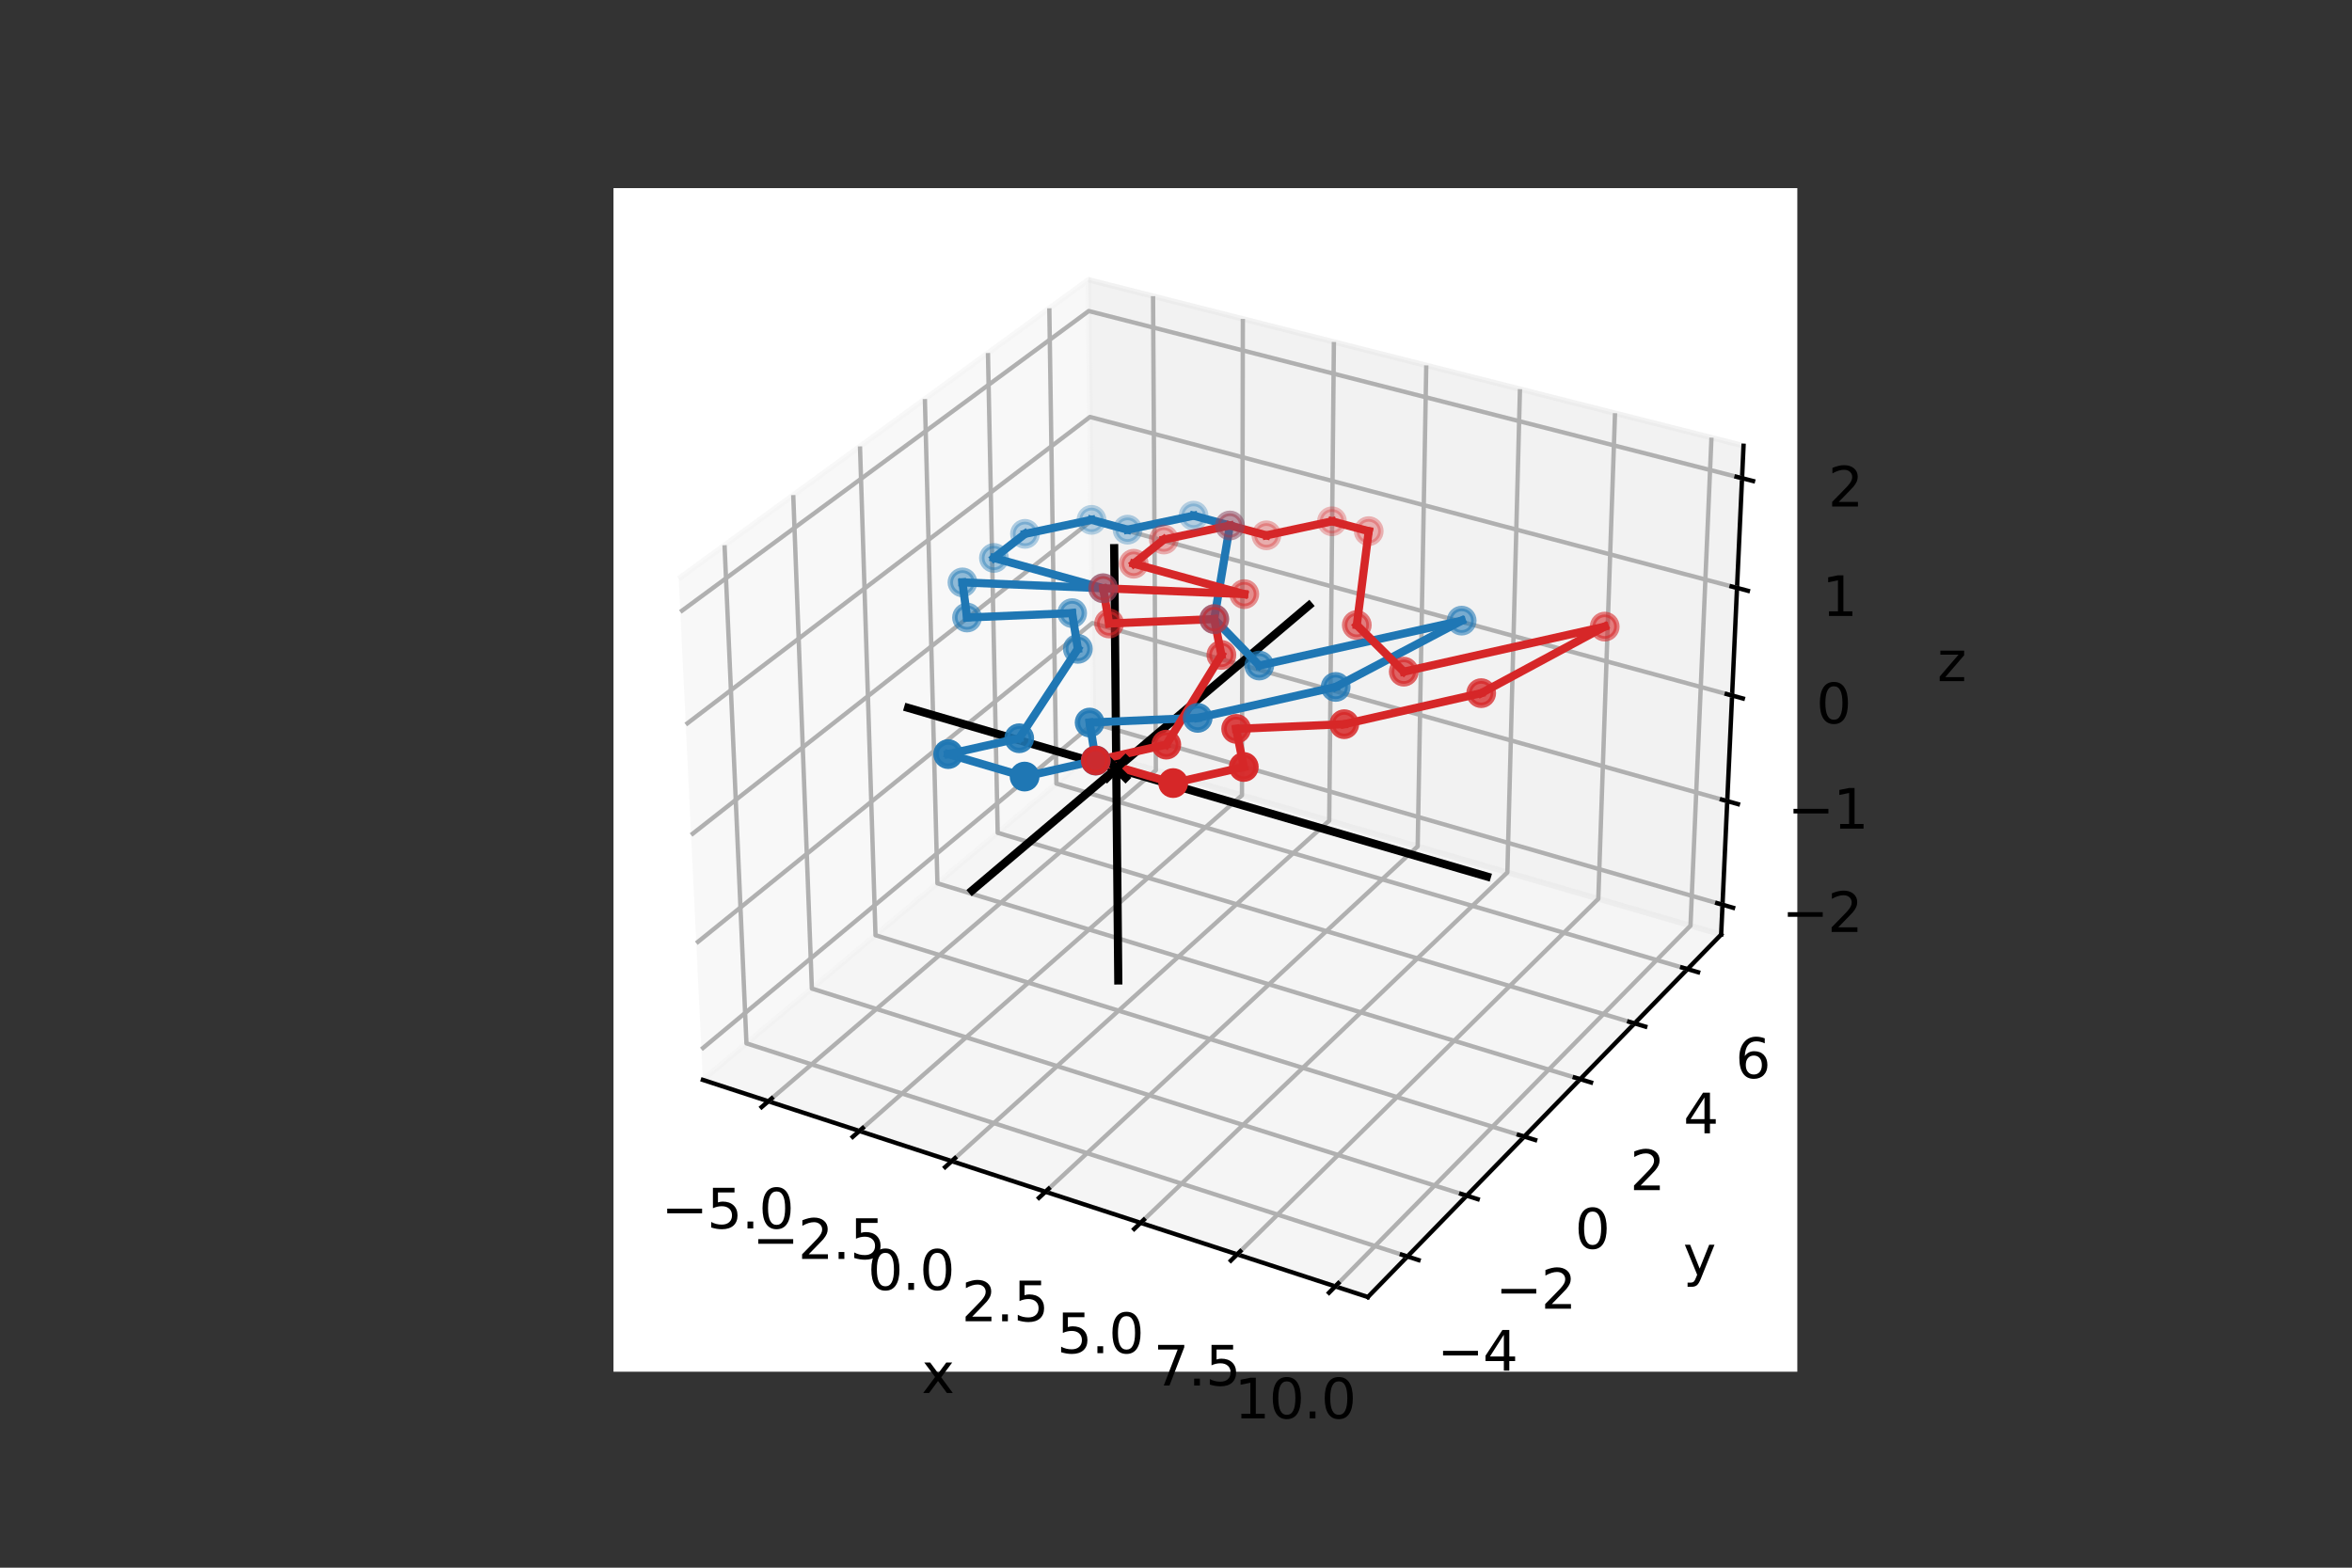 <?xml version="1.0" encoding="utf-8" standalone="no"?>
<!DOCTYPE svg PUBLIC "-//W3C//DTD SVG 1.1//EN"
  "http://www.w3.org/Graphics/SVG/1.1/DTD/svg11.dtd">
<svg height="288pt" version="1.1" viewBox="0 0 432 288" width="432pt" xmlns="http://www.w3.org/2000/svg" xmlns:xlink="http://www.w3.org/1999/xlink">
 <rect x="0" y="0" width="432" height="288" fill="#333333" stroke="none"/>
 <defs>
  <style type="text/css">*{stroke-linecap:butt;stroke-linejoin:round;}</style>
 </defs>
 <g id="figure_1">
  <g id="patch_1">
   <path d="M 0 288 
L 432 288 
L 432 0 
L 0 0 
z
" style="fill:none;"/>
  </g>
  <g id="patch_2">
   <path d="M 112.68 252 
L 330.12 252 
L 330.12 34.56 
L 112.68 34.56 
z
" style="fill:#ffffff;"/>
  </g>
  <g id="pane3d_1">
   <g id="patch_3">
    <path d="M 129.098 198.386 
L 200.904 138.197 
L 199.906 51.394 
L 124.664 106.302 
" style="fill:#f2f2f2;opacity:0.5;stroke:#f2f2f2;stroke-linejoin:miter;"/>
   </g>
  </g>
  <g id="pane3d_2">
   <g id="patch_4">
    <path d="M 200.904 138.197 
L 316.127 171.688 
L 320.239 81.895 
L 199.906 51.394 
" style="fill:#e6e6e6;opacity:0.5;stroke:#e6e6e6;stroke-linejoin:miter;"/>
   </g>
  </g>
  <g id="pane3d_3">
   <g id="patch_5">
    <path d="M 129.098 198.386 
L 251.24 238.278 
L 316.127 171.688 
L 200.904 138.197 
" style="fill:#ececec;opacity:0.5;stroke:#ececec;stroke-linejoin:miter;"/>
   </g>
  </g>
  <g id="axis3d_1">
   <g id="line2d_1">
    <path d="M 129.098 198.386 
L 251.24 238.278 
" style="fill:none;stroke:#000000;stroke-linecap:square;stroke-width:0.8;"/>
   </g>
   <g id="text_1">
    <!-- x -->
    <g transform="translate(169.278 255.903)scale(0.1 -0.1)">
     <defs>
      <path d="M 3513 3500 
L 2247 1797 
L 3578 0 
L 2900 0 
L 1881 1375 
L 863 0 
L 184 0 
L 1544 1831 
L 300 3500 
L 978 3500 
L 1906 2253 
L 2834 3500 
L 3513 3500 
z
" id="DejaVuSans-78" transform="scale(0.016)"/>
     </defs>
     <use xlink:href="#DejaVuSans-78"/>
    </g>
   </g>
   <g id="Line3DCollection_1">
    <path d="M 141.132 202.316 
L 212.301 141.51 
L 211.786 54.405 
" style="fill:none;stroke:#b0b0b0;stroke-width:0.8;"/>
    <path d="M 157.845 207.775 
L 228.114 146.106 
L 228.277 58.585 
" style="fill:none;stroke:#b0b0b0;stroke-width:0.8;"/>
    <path d="M 174.807 213.315 
L 244.143 150.765 
L 245.003 62.825 
" style="fill:none;stroke:#b0b0b0;stroke-width:0.8;"/>
    <path d="M 192.023 218.937 
L 260.391 155.488 
L 261.968 67.125 
" style="fill:none;stroke:#b0b0b0;stroke-width:0.8;"/>
    <path d="M 209.498 224.645 
L 276.864 160.276 
L 279.177 71.487 
" style="fill:none;stroke:#b0b0b0;stroke-width:0.8;"/>
    <path d="M 227.238 230.439 
L 293.565 165.13 
L 296.636 75.912 
" style="fill:none;stroke:#b0b0b0;stroke-width:0.8;"/>
    <path d="M 245.25 236.322 
L 310.5 170.053 
L 314.351 80.402 
" style="fill:none;stroke:#b0b0b0;stroke-width:0.8;"/>
   </g>
   <g id="xtick_1">
    <g id="line2d_2">
     <path d="M 141.752 201.787 
L 139.889 203.378 
" style="fill:none;stroke:#000000;stroke-linecap:square;stroke-width:0.8;"/>
    </g>
    <g id="text_2">
     <!-- −5.0 -->
     <g transform="translate(121.461 225.678)scale(0.1 -0.1)">
      <defs>
       <path d="M 678 2272 
L 4684 2272 
L 4684 1741 
L 678 1741 
L 678 2272 
z
" id="DejaVuSans-2212" transform="scale(0.016)"/>
       <path d="M 691 4666 
L 3169 4666 
L 3169 4134 
L 1269 4134 
L 1269 2991 
Q 1406 3038 1543 3061 
Q 1681 3084 1819 3084 
Q 2600 3084 3056 2656 
Q 3513 2228 3513 1497 
Q 3513 744 3044 326 
Q 2575 -91 1722 -91 
Q 1428 -91 1123 -41 
Q 819 9 494 109 
L 494 744 
Q 775 591 1075 516 
Q 1375 441 1709 441 
Q 2250 441 2565 725 
Q 2881 1009 2881 1497 
Q 2881 1984 2565 2268 
Q 2250 2553 1709 2553 
Q 1456 2553 1204 2497 
Q 953 2441 691 2322 
L 691 4666 
z
" id="DejaVuSans-35" transform="scale(0.016)"/>
       <path d="M 684 794 
L 1344 794 
L 1344 0 
L 684 0 
L 684 794 
z
" id="DejaVuSans-2e" transform="scale(0.016)"/>
       <path d="M 2034 4250 
Q 1547 4250 1301 3770 
Q 1056 3291 1056 2328 
Q 1056 1369 1301 889 
Q 1547 409 2034 409 
Q 2525 409 2770 889 
Q 3016 1369 3016 2328 
Q 3016 3291 2770 3770 
Q 2525 4250 2034 4250 
z
M 2034 4750 
Q 2819 4750 3233 4129 
Q 3647 3509 3647 2328 
Q 3647 1150 3233 529 
Q 2819 -91 2034 -91 
Q 1250 -91 836 529 
Q 422 1150 422 2328 
Q 422 3509 836 4129 
Q 1250 4750 2034 4750 
z
" id="DejaVuSans-30" transform="scale(0.016)"/>
      </defs>
      <use xlink:href="#DejaVuSans-2212"/>
      <use x="83.789" xlink:href="#DejaVuSans-35"/>
      <use x="147.412" xlink:href="#DejaVuSans-2e"/>
      <use x="179.199" xlink:href="#DejaVuSans-30"/>
     </g>
    </g>
   </g>
   <g id="xtick_2">
    <g id="line2d_3">
     <path d="M 158.458 207.238 
L 156.618 208.852 
" style="fill:none;stroke:#000000;stroke-linecap:square;stroke-width:0.8;"/>
    </g>
    <g id="text_3">
     <!-- −2.5 -->
     <g transform="translate(138.195 231.278)scale(0.1 -0.1)">
      <defs>
       <path d="M 1228 531 
L 3431 531 
L 3431 0 
L 469 0 
L 469 531 
Q 828 903 1448 1529 
Q 2069 2156 2228 2338 
Q 2531 2678 2651 2914 
Q 2772 3150 2772 3378 
Q 2772 3750 2511 3984 
Q 2250 4219 1831 4219 
Q 1534 4219 1204 4116 
Q 875 4013 500 3803 
L 500 4441 
Q 881 4594 1212 4672 
Q 1544 4750 1819 4750 
Q 2544 4750 2975 4387 
Q 3406 4025 3406 3419 
Q 3406 3131 3298 2873 
Q 3191 2616 2906 2266 
Q 2828 2175 2409 1742 
Q 1991 1309 1228 531 
z
" id="DejaVuSans-32" transform="scale(0.016)"/>
      </defs>
      <use xlink:href="#DejaVuSans-2212"/>
      <use x="83.789" xlink:href="#DejaVuSans-32"/>
      <use x="147.412" xlink:href="#DejaVuSans-2e"/>
      <use x="179.199" xlink:href="#DejaVuSans-35"/>
     </g>
    </g>
   </g>
   <g id="xtick_3">
    <g id="line2d_4">
     <path d="M 175.412 212.769 
L 173.595 214.408 
" style="fill:none;stroke:#000000;stroke-linecap:square;stroke-width:0.8;"/>
    </g>
    <g id="text_4">
     <!-- 0.0 -->
     <g transform="translate(159.37 236.962)scale(0.1 -0.1)">
      <use xlink:href="#DejaVuSans-30"/>
      <use x="63.623" xlink:href="#DejaVuSans-2e"/>
      <use x="95.41" xlink:href="#DejaVuSans-30"/>
     </g>
    </g>
   </g>
   <g id="xtick_4">
    <g id="line2d_5">
     <path d="M 192.619 218.384 
L 190.827 220.047 
" style="fill:none;stroke:#000000;stroke-linecap:square;stroke-width:0.8;"/>
    </g>
    <g id="text_5">
     <!-- 2.5 -->
     <g transform="translate(176.609 242.732)scale(0.1 -0.1)">
      <use xlink:href="#DejaVuSans-32"/>
      <use x="63.623" xlink:href="#DejaVuSans-2e"/>
      <use x="95.41" xlink:href="#DejaVuSans-35"/>
     </g>
    </g>
   </g>
   <g id="xtick_5">
    <g id="line2d_6">
     <path d="M 210.086 224.083 
L 208.319 225.771 
" style="fill:none;stroke:#000000;stroke-linecap:square;stroke-width:0.8;"/>
    </g>
    <g id="text_6">
     <!-- 5.0 -->
     <g transform="translate(194.11 248.589)scale(0.1 -0.1)">
      <use xlink:href="#DejaVuSans-35"/>
      <use x="63.623" xlink:href="#DejaVuSans-2e"/>
      <use x="95.41" xlink:href="#DejaVuSans-30"/>
     </g>
    </g>
   </g>
   <g id="xtick_6">
    <g id="line2d_7">
     <path d="M 227.818 229.868 
L 226.077 231.582 
" style="fill:none;stroke:#000000;stroke-linecap:square;stroke-width:0.8;"/>
    </g>
    <g id="text_7">
     <!-- 7.5 -->
     <g transform="translate(211.878 254.535)scale(0.1 -0.1)">
      <defs>
       <path d="M 525 4666 
L 3525 4666 
L 3525 4397 
L 1831 0 
L 1172 0 
L 2766 4134 
L 525 4134 
L 525 4666 
z
" id="DejaVuSans-37" transform="scale(0.016)"/>
      </defs>
      <use xlink:href="#DejaVuSans-37"/>
      <use x="63.623" xlink:href="#DejaVuSans-2e"/>
      <use x="95.41" xlink:href="#DejaVuSans-35"/>
     </g>
    </g>
   </g>
   <g id="xtick_7">
    <g id="line2d_8">
     <path d="M 245.821 235.742 
L 244.107 237.483 
" style="fill:none;stroke:#000000;stroke-linecap:square;stroke-width:0.8;"/>
    </g>
    <g id="text_8">
     <!-- 10.0 -->
     <g transform="translate(226.738 260.573)scale(0.1 -0.1)">
      <defs>
       <path d="M 794 531 
L 1825 531 
L 1825 4091 
L 703 3866 
L 703 4441 
L 1819 4666 
L 2450 4666 
L 2450 531 
L 3481 531 
L 3481 0 
L 794 0 
L 794 531 
z
" id="DejaVuSans-31" transform="scale(0.016)"/>
      </defs>
      <use xlink:href="#DejaVuSans-31"/>
      <use x="63.623" xlink:href="#DejaVuSans-30"/>
      <use x="127.246" xlink:href="#DejaVuSans-2e"/>
      <use x="159.033" xlink:href="#DejaVuSans-30"/>
     </g>
    </g>
   </g>
  </g>
  <g id="axis3d_2">
   <g id="line2d_9">
    <path d="M 316.127 171.688 
L 251.24 238.278 
" style="fill:none;stroke:#000000;stroke-linecap:square;stroke-width:0.8;"/>
   </g>
   <g id="text_9">
    <!-- y -->
    <g transform="translate(309.154 234.271)scale(0.1 -0.1)">
     <defs>
      <path d="M 2059 -325 
Q 1816 -950 1584 -1140 
Q 1353 -1331 966 -1331 
L 506 -1331 
L 506 -850 
L 844 -850 
Q 1081 -850 1212 -737 
Q 1344 -625 1503 -206 
L 1606 56 
L 191 3500 
L 800 3500 
L 1894 763 
L 2988 3500 
L 3597 3500 
L 2059 -325 
z
" id="DejaVuSans-79" transform="scale(0.016)"/>
     </defs>
     <use xlink:href="#DejaVuSans-79"/>
    </g>
   </g>
   <g id="Line3DCollection_2">
    <path d="M 133.08 100.161 
L 137.103 191.677 
L 258.501 230.826 
" style="fill:none;stroke:#b0b0b0;stroke-width:0.8;"/>
    <path d="M 145.698 90.952 
L 149.117 181.606 
L 269.388 219.654 
" style="fill:none;stroke:#b0b0b0;stroke-width:0.8;"/>
    <path d="M 157.958 82.005 
L 160.805 171.809 
L 279.962 208.802 
" style="fill:none;stroke:#b0b0b0;stroke-width:0.8;"/>
    <path d="M 169.875 73.309 
L 172.179 162.275 
L 290.238 198.256 
" style="fill:none;stroke:#b0b0b0;stroke-width:0.8;"/>
    <path d="M 181.461 64.854 
L 183.251 152.994 
L 300.228 188.004 
" style="fill:none;stroke:#b0b0b0;stroke-width:0.8;"/>
    <path d="M 192.732 56.629 
L 194.034 143.956 
L 309.944 178.033 
" style="fill:none;stroke:#b0b0b0;stroke-width:0.8;"/>
   </g>
   <g id="xtick_8">
    <g id="line2d_10">
     <path d="M 257.479 230.496 
L 260.55 231.486 
" style="fill:none;stroke:#000000;stroke-linecap:square;stroke-width:0.8;"/>
    </g>
    <g id="text_10">
     <!-- −4 -->
     <g transform="translate(263.967 251.798)scale(0.1 -0.1)">
      <defs>
       <path d="M 2419 4116 
L 825 1625 
L 2419 1625 
L 2419 4116 
z
M 2253 4666 
L 3047 4666 
L 3047 1625 
L 3713 1625 
L 3713 1100 
L 3047 1100 
L 3047 0 
L 2419 0 
L 2419 1100 
L 313 1100 
L 313 1709 
L 2253 4666 
z
" id="DejaVuSans-34" transform="scale(0.016)"/>
      </defs>
      <use xlink:href="#DejaVuSans-2212"/>
      <use x="83.789" xlink:href="#DejaVuSans-34"/>
     </g>
    </g>
   </g>
   <g id="xtick_9">
    <g id="line2d_11">
     <path d="M 268.375 219.333 
L 271.415 220.295 
" style="fill:none;stroke:#000000;stroke-linecap:square;stroke-width:0.8;"/>
    </g>
    <g id="text_11">
     <!-- −2 -->
     <g transform="translate(274.675 240.423)scale(0.1 -0.1)">
      <use xlink:href="#DejaVuSans-2212"/>
      <use x="83.789" xlink:href="#DejaVuSans-32"/>
     </g>
    </g>
   </g>
   <g id="xtick_10">
    <g id="line2d_12">
     <path d="M 278.96 208.49 
L 281.97 209.425 
" style="fill:none;stroke:#000000;stroke-linecap:square;stroke-width:0.8;"/>
    </g>
    <g id="text_12">
     <!-- 0 -->
     <g transform="translate(289.265 229.375)scale(0.1 -0.1)">
      <use xlink:href="#DejaVuSans-30"/>
     </g>
    </g>
   </g>
   <g id="xtick_11">
    <g id="line2d_13">
     <path d="M 289.246 197.953 
L 292.226 198.862 
" style="fill:none;stroke:#000000;stroke-linecap:square;stroke-width:0.8;"/>
    </g>
    <g id="text_13">
     <!-- 2 -->
     <g transform="translate(299.372 218.638)scale(0.1 -0.1)">
      <use xlink:href="#DejaVuSans-32"/>
     </g>
    </g>
   </g>
   <g id="xtick_12">
    <g id="line2d_14">
     <path d="M 299.245 187.71 
L 302.196 188.593 
" style="fill:none;stroke:#000000;stroke-linecap:square;stroke-width:0.8;"/>
    </g>
    <g id="text_14">
     <!-- 4 -->
     <g transform="translate(309.197 208.201)scale(0.1 -0.1)">
      <use xlink:href="#DejaVuSans-34"/>
     </g>
    </g>
   </g>
   <g id="xtick_13">
    <g id="line2d_15">
     <path d="M 308.97 177.747 
L 311.892 178.606 
" style="fill:none;stroke:#000000;stroke-linecap:square;stroke-width:0.8;"/>
    </g>
    <g id="text_15">
     <!-- 6 -->
     <g transform="translate(318.752 198.051)scale(0.1 -0.1)">
      <defs>
       <path d="M 2113 2584 
Q 1688 2584 1439 2293 
Q 1191 2003 1191 1497 
Q 1191 994 1439 701 
Q 1688 409 2113 409 
Q 2538 409 2786 701 
Q 3034 994 3034 1497 
Q 3034 2003 2786 2293 
Q 2538 2584 2113 2584 
z
M 3366 4563 
L 3366 3988 
Q 3128 4100 2886 4159 
Q 2644 4219 2406 4219 
Q 1781 4219 1451 3797 
Q 1122 3375 1075 2522 
Q 1259 2794 1537 2939 
Q 1816 3084 2150 3084 
Q 2853 3084 3261 2657 
Q 3669 2231 3669 1497 
Q 3669 778 3244 343 
Q 2819 -91 2113 -91 
Q 1303 -91 875 529 
Q 447 1150 447 2328 
Q 447 3434 972 4092 
Q 1497 4750 2381 4750 
Q 2619 4750 2861 4703 
Q 3103 4656 3366 4563 
z
" id="DejaVuSans-36" transform="scale(0.016)"/>
      </defs>
      <use xlink:href="#DejaVuSans-36"/>
     </g>
    </g>
   </g>
  </g>
  <g id="axis3d_3">
   <g id="line2d_16">
    <path d="M 316.127 171.688 
L 320.239 81.895 
" style="fill:none;stroke:#000000;stroke-linecap:square;stroke-width:0.8;"/>
   </g>
   <g id="text_16">
    <!-- z -->
    <g transform="translate(355.829 125.133)scale(0.1 -0.1)">
     <defs>
      <path d="M 353 3500 
L 3084 3500 
L 3084 2975 
L 922 459 
L 3084 459 
L 3084 0 
L 275 0 
L 275 525 
L 2438 3041 
L 353 3041 
L 353 3500 
z
" id="DejaVuSans-7a" transform="scale(0.016)"/>
     </defs>
     <use xlink:href="#DejaVuSans-7a"/>
    </g>
   </g>
   <g id="Line3DCollection_3">
    <path d="M 316.378 166.204 
L 200.843 132.885 
L 128.828 192.771 
" style="fill:none;stroke:#b0b0b0;stroke-width:0.8;"/>
    <path d="M 317.249 147.171 
L 200.631 114.461 
L 127.889 173.275 
" style="fill:none;stroke:#b0b0b0;stroke-width:0.8;"/>
    <path d="M 318.138 127.775 
L 200.415 95.701 
L 126.931 153.392 
" style="fill:none;stroke:#b0b0b0;stroke-width:0.8;"/>
    <path d="M 319.043 108.004 
L 200.196 76.596 
L 125.955 133.11 
" style="fill:none;stroke:#b0b0b0;stroke-width:0.8;"/>
    <path d="M 319.966 87.848 
L 199.972 57.137 
L 124.958 112.417 
" style="fill:none;stroke:#b0b0b0;stroke-width:0.8;"/>
   </g>
   <g id="xtick_14">
    <g id="line2d_17">
     <path d="M 315.408 165.924 
L 318.32 166.764 
" style="fill:none;stroke:#000000;stroke-linecap:square;stroke-width:0.8;"/>
    </g>
    <g id="text_17">
     <!-- −2 -->
     <g transform="translate(327.292 171.212)scale(0.1 -0.1)">
      <use xlink:href="#DejaVuSans-2212"/>
      <use x="83.789" xlink:href="#DejaVuSans-32"/>
     </g>
    </g>
   </g>
   <g id="xtick_15">
    <g id="line2d_18">
     <path d="M 316.27 146.897 
L 319.21 147.721 
" style="fill:none;stroke:#000000;stroke-linecap:square;stroke-width:0.8;"/>
    </g>
    <g id="text_18">
     <!-- −1 -->
     <g transform="translate(328.333 152.226)scale(0.1 -0.1)">
      <use xlink:href="#DejaVuSans-2212"/>
      <use x="83.789" xlink:href="#DejaVuSans-31"/>
     </g>
    </g>
   </g>
   <g id="xtick_16">
    <g id="line2d_19">
     <path d="M 317.149 127.505 
L 320.118 128.315 
" style="fill:none;stroke:#000000;stroke-linecap:square;stroke-width:0.8;"/>
    </g>
    <g id="text_19">
     <!-- 0 -->
     <g transform="translate(333.583 132.878)scale(0.1 -0.1)">
      <use xlink:href="#DejaVuSans-30"/>
     </g>
    </g>
   </g>
   <g id="xtick_17">
    <g id="line2d_20">
     <path d="M 318.044 107.74 
L 321.043 108.533 
" style="fill:none;stroke:#000000;stroke-linecap:square;stroke-width:0.8;"/>
    </g>
    <g id="text_20">
     <!-- 1 -->
     <g transform="translate(334.664 113.158)scale(0.1 -0.1)">
      <use xlink:href="#DejaVuSans-31"/>
     </g>
    </g>
   </g>
   <g id="xtick_18">
    <g id="line2d_21">
     <path d="M 318.957 87.59 
L 321.987 88.365 
" style="fill:none;stroke:#000000;stroke-linecap:square;stroke-width:0.8;"/>
    </g>
    <g id="text_21">
     <!-- 2 -->
     <g transform="translate(335.766 93.055)scale(0.1 -0.1)">
      <use xlink:href="#DejaVuSans-32"/>
     </g>
    </g>
   </g>
  </g>
  <g id="axes_1">
   <g id="line2d_22">
    <path clip-path="url(#pb4fca66bcd)" d="M 166.797 130.043 
L 273.107 161.025 
" style="fill:none;stroke:#000000;stroke-linecap:square;stroke-width:1.5;"/>
   </g>
   <g id="line2d_23">
    <path clip-path="url(#pb4fca66bcd)" d="M 178.559 163.585 
L 240.412 111.242 
" style="fill:none;stroke:#000000;stroke-linecap:square;stroke-width:1.5;"/>
   </g>
   <g id="line2d_24">
    <path clip-path="url(#pb4fca66bcd)" d="M 205.399 180.116 
L 204.645 100.705 
" style="fill:none;stroke:#000000;stroke-linecap:square;stroke-width:1.5;"/>
   </g>
   <g id="line2d_25">
    <path clip-path="url(#pb4fca66bcd)" d="M 268.467 114.017 
L 231.294 122.266 
" style="fill:none;stroke:#1f77b4;stroke-linecap:square;stroke-width:1.5;"/>
   </g>
   <g id="line2d_26">
    <path clip-path="url(#pb4fca66bcd)" d="M 231.294 122.266 
L 223.022 113.73 
" style="fill:none;stroke:#1f77b4;stroke-linecap:square;stroke-width:1.5;"/>
   </g>
   <g id="line2d_27">
    <path clip-path="url(#pb4fca66bcd)" d="M 223.022 113.73 
L 225.897 96.536 
" style="fill:none;stroke:#1f77b4;stroke-linecap:square;stroke-width:1.5;"/>
   </g>
   <g id="line2d_28">
    <path clip-path="url(#pb4fca66bcd)" d="M 225.897 96.536 
L 219.227 94.736 
" style="fill:none;stroke:#1f77b4;stroke-linecap:square;stroke-width:1.5;"/>
   </g>
   <g id="line2d_29">
    <path clip-path="url(#pb4fca66bcd)" d="M 219.227 94.736 
L 207.105 97.304 
" style="fill:none;stroke:#1f77b4;stroke-linecap:square;stroke-width:1.5;"/>
   </g>
   <g id="line2d_30">
    <path clip-path="url(#pb4fca66bcd)" d="M 207.105 97.304 
L 200.48 95.5 
" style="fill:none;stroke:#1f77b4;stroke-linecap:square;stroke-width:1.5;"/>
   </g>
   <g id="line2d_31">
    <path clip-path="url(#pb4fca66bcd)" d="M 200.48 95.5 
L 188.267 98.074 
" style="fill:none;stroke:#1f77b4;stroke-linecap:square;stroke-width:1.5;"/>
   </g>
   <g id="line2d_32">
    <path clip-path="url(#pb4fca66bcd)" d="M 188.267 98.074 
L 182.562 102.502 
" style="fill:none;stroke:#1f77b4;stroke-linecap:square;stroke-width:1.5;"/>
   </g>
   <g id="line2d_33">
    <path clip-path="url(#pb4fca66bcd)" d="M 182.562 102.502 
L 202.617 108.068 
" style="fill:none;stroke:#1f77b4;stroke-linecap:square;stroke-width:1.5;"/>
   </g>
   <g id="line2d_34">
    <path clip-path="url(#pb4fca66bcd)" d="M 202.617 108.068 
L 176.778 106.993 
" style="fill:none;stroke:#1f77b4;stroke-linecap:square;stroke-width:1.5;"/>
   </g>
   <g id="line2d_35">
    <path clip-path="url(#pb4fca66bcd)" d="M 176.778 106.993 
L 177.618 113.444 
" style="fill:none;stroke:#1f77b4;stroke-linecap:square;stroke-width:1.5;"/>
   </g>
   <g id="line2d_36">
    <path clip-path="url(#pb4fca66bcd)" d="M 177.618 113.444 
L 196.923 112.637 
" style="fill:none;stroke:#1f77b4;stroke-linecap:square;stroke-width:1.5;"/>
   </g>
   <g id="line2d_37">
    <path clip-path="url(#pb4fca66bcd)" d="M 196.923 112.637 
L 197.974 119.202 
" style="fill:none;stroke:#1f77b4;stroke-linecap:square;stroke-width:1.5;"/>
   </g>
   <g id="line2d_38">
    <path clip-path="url(#pb4fca66bcd)" d="M 197.974 119.202 
L 187.205 135.624 
" style="fill:none;stroke:#1f77b4;stroke-linecap:square;stroke-width:1.5;"/>
   </g>
   <g id="line2d_39">
    <path clip-path="url(#pb4fca66bcd)" d="M 187.205 135.624 
L 174.157 138.535 
" style="fill:none;stroke:#1f77b4;stroke-linecap:square;stroke-width:1.5;"/>
   </g>
   <g id="line2d_40">
    <path clip-path="url(#pb4fca66bcd)" d="M 174.157 138.535 
L 188.191 142.663 
" style="fill:none;stroke:#1f77b4;stroke-linecap:square;stroke-width:1.5;"/>
   </g>
   <g id="line2d_41">
    <path clip-path="url(#pb4fca66bcd)" d="M 188.191 142.663 
L 201.257 139.717 
" style="fill:none;stroke:#1f77b4;stroke-linecap:square;stroke-width:1.5;"/>
   </g>
   <g id="line2d_42">
    <path clip-path="url(#pb4fca66bcd)" d="M 201.257 139.717 
L 200.14 132.738 
" style="fill:none;stroke:#1f77b4;stroke-linecap:square;stroke-width:1.5;"/>
   </g>
   <g id="line2d_43">
    <path clip-path="url(#pb4fca66bcd)" d="M 200.14 132.738 
L 219.987 131.882 
" style="fill:none;stroke:#1f77b4;stroke-linecap:square;stroke-width:1.5;"/>
   </g>
   <g id="line2d_44">
    <path clip-path="url(#pb4fca66bcd)" d="M 219.987 131.882 
L 245.328 126.198 
" style="fill:none;stroke:#1f77b4;stroke-linecap:square;stroke-width:1.5;"/>
   </g>
   <g id="line2d_45">
    <path clip-path="url(#pb4fca66bcd)" d="M 245.328 126.198 
L 268.467 114.017 
" style="fill:none;stroke:#1f77b4;stroke-linecap:square;stroke-width:1.5;"/>
   </g>
   <g id="line2d_46">
    <path clip-path="url(#pb4fca66bcd)" d="M 294.742 115.115 
L 257.838 123.392 
" style="fill:none;stroke:#d62728;stroke-linecap:square;stroke-width:1.5;"/>
   </g>
   <g id="line2d_47">
    <path clip-path="url(#pb4fca66bcd)" d="M 257.838 123.392 
L 249.209 114.827 
" style="fill:none;stroke:#d62728;stroke-linecap:square;stroke-width:1.5;"/>
   </g>
   <g id="line2d_48">
    <path clip-path="url(#pb4fca66bcd)" d="M 249.209 114.827 
L 251.397 97.576 
" style="fill:none;stroke:#d62728;stroke-linecap:square;stroke-width:1.5;"/>
   </g>
   <g id="line2d_49">
    <path clip-path="url(#pb4fca66bcd)" d="M 251.397 97.576 
L 244.644 95.77 
" style="fill:none;stroke:#d62728;stroke-linecap:square;stroke-width:1.5;"/>
   </g>
   <g id="line2d_50">
    <path clip-path="url(#pb4fca66bcd)" d="M 244.644 95.77 
L 232.605 98.346 
" style="fill:none;stroke:#d62728;stroke-linecap:square;stroke-width:1.5;"/>
   </g>
   <g id="line2d_51">
    <path clip-path="url(#pb4fca66bcd)" d="M 232.605 98.346 
L 225.897 96.536 
" style="fill:none;stroke:#d62728;stroke-linecap:square;stroke-width:1.5;"/>
   </g>
   <g id="line2d_52">
    <path clip-path="url(#pb4fca66bcd)" d="M 225.897 96.536 
L 213.767 99.118 
" style="fill:none;stroke:#d62728;stroke-linecap:square;stroke-width:1.5;"/>
   </g>
   <g id="line2d_53">
    <path clip-path="url(#pb4fca66bcd)" d="M 213.767 99.118 
L 208.231 103.562 
" style="fill:none;stroke:#d62728;stroke-linecap:square;stroke-width:1.5;"/>
   </g>
   <g id="line2d_54">
    <path clip-path="url(#pb4fca66bcd)" d="M 208.231 103.562 
L 228.542 109.146 
" style="fill:none;stroke:#d62728;stroke-linecap:square;stroke-width:1.5;"/>
   </g>
   <g id="line2d_55">
    <path clip-path="url(#pb4fca66bcd)" d="M 228.542 109.146 
L 202.617 108.068 
" style="fill:none;stroke:#d62728;stroke-linecap:square;stroke-width:1.5;"/>
   </g>
   <g id="line2d_56">
    <path clip-path="url(#pb4fca66bcd)" d="M 202.617 108.068 
L 203.717 114.54 
" style="fill:none;stroke:#d62728;stroke-linecap:square;stroke-width:1.5;"/>
   </g>
   <g id="line2d_57">
    <path clip-path="url(#pb4fca66bcd)" d="M 203.717 114.54 
L 223.022 113.73 
" style="fill:none;stroke:#d62728;stroke-linecap:square;stroke-width:1.5;"/>
   </g>
   <g id="line2d_58">
    <path clip-path="url(#pb4fca66bcd)" d="M 223.022 113.73 
L 224.338 120.318 
" style="fill:none;stroke:#d62728;stroke-linecap:square;stroke-width:1.5;"/>
   </g>
   <g id="line2d_59">
    <path clip-path="url(#pb4fca66bcd)" d="M 224.338 120.318 
L 214.21 136.796 
" style="fill:none;stroke:#d62728;stroke-linecap:square;stroke-width:1.5;"/>
   </g>
   <g id="line2d_60">
    <path clip-path="url(#pb4fca66bcd)" d="M 214.21 136.796 
L 201.257 139.717 
" style="fill:none;stroke:#d62728;stroke-linecap:square;stroke-width:1.5;"/>
   </g>
   <g id="line2d_61">
    <path clip-path="url(#pb4fca66bcd)" d="M 201.257 139.717 
L 215.481 143.86 
" style="fill:none;stroke:#d62728;stroke-linecap:square;stroke-width:1.5;"/>
   </g>
   <g id="line2d_62">
    <path clip-path="url(#pb4fca66bcd)" d="M 215.481 143.86 
L 228.451 140.903 
" style="fill:none;stroke:#d62728;stroke-linecap:square;stroke-width:1.5;"/>
   </g>
   <g id="line2d_63">
    <path clip-path="url(#pb4fca66bcd)" d="M 228.451 140.903 
L 227.052 133.9 
" style="fill:none;stroke:#d62728;stroke-linecap:square;stroke-width:1.5;"/>
   </g>
   <g id="line2d_64">
    <path clip-path="url(#pb4fca66bcd)" d="M 227.052 133.9 
L 246.9 133.041 
" style="fill:none;stroke:#d62728;stroke-linecap:square;stroke-width:1.5;"/>
   </g>
   <g id="line2d_65">
    <path clip-path="url(#pb4fca66bcd)" d="M 246.9 133.041 
L 272.055 127.337 
" style="fill:none;stroke:#d62728;stroke-linecap:square;stroke-width:1.5;"/>
   </g>
   <g id="line2d_66">
    <path clip-path="url(#pb4fca66bcd)" d="M 272.055 127.337 
L 294.742 115.115 
" style="fill:none;stroke:#d62728;stroke-linecap:square;stroke-width:1.5;"/>
   </g>
   <g id="Path3DCollection_1">
    <defs>
     <path d="M -2.236 2.236 
L 2.236 -2.236 
M -2.236 -2.236 
L 2.236 2.236 
" id="mf12c7b7f82" style="stroke:#000000;stroke-width:1.5;"/>
    </defs>
    <g clip-path="url(#pb4fca66bcd)">
     <use style="stroke:#000000;stroke-width:1.5;" x="205.029" xlink:href="#mf12c7b7f82" y="141.185"/>
    </g>
   </g>
   <g id="Path3DCollection_2">
    <defs>
     <path d="M 0 2.236 
C 0.593 2.236 1.162 2 1.581 1.581 
C 2 1.162 2.236 0.593 2.236 -0 
C 2.236 -0.593 2 -1.162 1.581 -1.581 
C 1.162 -2 0.593 -2.236 0 -2.236 
C -0.593 -2.236 -1.162 -2 -1.581 -1.581 
C -2 -1.162 -2.236 -0.593 -2.236 0 
C -2.236 0.593 -2 1.162 -1.581 1.581 
C -1.162 2 -0.593 2.236 0 2.236 
z
" id="C0_0_9e1f09c594"/>
    </defs>
    <g clip-path="url(#pb4fca66bcd)">
     <use style="fill:#1f77b4;fill-opacity:0.3;stroke:#1f77b4;stroke-opacity:0.3;" x="219.227" xlink:href="#C0_0_9e1f09c594" y="94.736"/>
    </g>
    <g clip-path="url(#pb4fca66bcd)">
     <use style="fill:#1f77b4;fill-opacity:0.311;stroke:#1f77b4;stroke-opacity:0.311;" x="200.48" xlink:href="#C0_0_9e1f09c594" y="95.5"/>
    </g>
    <g clip-path="url(#pb4fca66bcd)">
     <use style="fill:#1f77b4;fill-opacity:0.326;stroke:#1f77b4;stroke-opacity:0.326;" x="225.897" xlink:href="#C0_0_9e1f09c594" y="96.536"/>
    </g>
    <g clip-path="url(#pb4fca66bcd)">
     <use style="fill:#1f77b4;fill-opacity:0.338;stroke:#1f77b4;stroke-opacity:0.338;" x="207.105" xlink:href="#C0_0_9e1f09c594" y="97.304"/>
    </g>
    <g clip-path="url(#pb4fca66bcd)">
     <use style="fill:#1f77b4;fill-opacity:0.349;stroke:#1f77b4;stroke-opacity:0.349;" x="188.267" xlink:href="#C0_0_9e1f09c594" y="98.074"/>
    </g>
    <g clip-path="url(#pb4fca66bcd)">
     <use style="fill:#1f77b4;fill-opacity:0.413;stroke:#1f77b4;stroke-opacity:0.413;" x="182.562" xlink:href="#C0_0_9e1f09c594" y="102.502"/>
    </g>
    <g clip-path="url(#pb4fca66bcd)">
     <use style="fill:#1f77b4;fill-opacity:0.479;stroke:#1f77b4;stroke-opacity:0.479;" x="176.778" xlink:href="#C0_0_9e1f09c594" y="106.993"/>
    </g>
    <g clip-path="url(#pb4fca66bcd)">
     <use style="fill:#1f77b4;fill-opacity:0.495;stroke:#1f77b4;stroke-opacity:0.495;" x="202.617" xlink:href="#C0_0_9e1f09c594" y="108.068"/>
    </g>
    <g clip-path="url(#pb4fca66bcd)">
     <use style="fill:#1f77b4;fill-opacity:0.561;stroke:#1f77b4;stroke-opacity:0.561;" x="196.923" xlink:href="#C0_0_9e1f09c594" y="112.637"/>
    </g>
    <g clip-path="url(#pb4fca66bcd)">
     <use style="fill:#1f77b4;fill-opacity:0.573;stroke:#1f77b4;stroke-opacity:0.573;" x="177.618" xlink:href="#C0_0_9e1f09c594" y="113.444"/>
    </g>
    <g clip-path="url(#pb4fca66bcd)">
     <use style="fill:#1f77b4;fill-opacity:0.577;stroke:#1f77b4;stroke-opacity:0.577;" x="223.022" xlink:href="#C0_0_9e1f09c594" y="113.73"/>
    </g>
    <g clip-path="url(#pb4fca66bcd)">
     <use style="fill:#1f77b4;fill-opacity:0.582;stroke:#1f77b4;stroke-opacity:0.582;" x="268.467" xlink:href="#C0_0_9e1f09c594" y="114.017"/>
    </g>
    <g clip-path="url(#pb4fca66bcd)">
     <use style="fill:#1f77b4;fill-opacity:0.657;stroke:#1f77b4;stroke-opacity:0.657;" x="197.974" xlink:href="#C0_0_9e1f09c594" y="119.202"/>
    </g>
    <g clip-path="url(#pb4fca66bcd)">
     <use style="fill:#1f77b4;fill-opacity:0.702;stroke:#1f77b4;stroke-opacity:0.702;" x="231.294" xlink:href="#C0_0_9e1f09c594" y="122.266"/>
    </g>
    <g clip-path="url(#pb4fca66bcd)">
     <use style="fill:#1f77b4;fill-opacity:0.76;stroke:#1f77b4;stroke-opacity:0.76;" x="245.328" xlink:href="#C0_0_9e1f09c594" y="126.198"/>
    </g>
    <g clip-path="url(#pb4fca66bcd)">
     <use style="fill:#1f77b4;fill-opacity:0.843;stroke:#1f77b4;stroke-opacity:0.843;" x="219.987" xlink:href="#C0_0_9e1f09c594" y="131.882"/>
    </g>
    <g clip-path="url(#pb4fca66bcd)">
     <use style="fill:#1f77b4;fill-opacity:0.855;stroke:#1f77b4;stroke-opacity:0.855;" x="200.14" xlink:href="#C0_0_9e1f09c594" y="132.738"/>
    </g>
    <g clip-path="url(#pb4fca66bcd)">
     <use style="fill:#1f77b4;fill-opacity:0.897;stroke:#1f77b4;stroke-opacity:0.897;" x="187.205" xlink:href="#C0_0_9e1f09c594" y="135.624"/>
    </g>
    <g clip-path="url(#pb4fca66bcd)">
     <use style="fill:#1f77b4;fill-opacity:0.94;stroke:#1f77b4;stroke-opacity:0.94;" x="174.157" xlink:href="#C0_0_9e1f09c594" y="138.535"/>
    </g>
    <g clip-path="url(#pb4fca66bcd)">
     <use style="fill:#1f77b4;fill-opacity:0.957;stroke:#1f77b4;stroke-opacity:0.957;" x="201.257" xlink:href="#C0_0_9e1f09c594" y="139.717"/>
    </g>
    <g clip-path="url(#pb4fca66bcd)">
     <use style="fill:#1f77b4;stroke:#1f77b4;" x="188.191" xlink:href="#C0_0_9e1f09c594" y="142.663"/>
    </g>
   </g>
   <g id="Path3DCollection_3">
    <defs>
     <path d="M 0 2.236 
C 0.593 2.236 1.162 2 1.581 1.581 
C 2 1.162 2.236 0.593 2.236 -0 
C 2.236 -0.593 2 -1.162 1.581 -1.581 
C 1.162 -2 0.593 -2.236 0 -2.236 
C -0.593 -2.236 -1.162 -2 -1.581 -1.581 
C -2 -1.162 -2.236 -0.593 -2.236 0 
C -2.236 0.593 -2 1.162 -1.581 1.581 
C -1.162 2 -0.593 2.236 0 2.236 
z
" id="C1_0_27099039cc"/>
    </defs>
    <g clip-path="url(#pb4fca66bcd)">
     <use style="fill:#d62728;fill-opacity:0.3;stroke:#d62728;stroke-opacity:0.3;" x="244.644" xlink:href="#C1_0_27099039cc" y="95.77"/>
    </g>
    <g clip-path="url(#pb4fca66bcd)">
     <use style="fill:#d62728;fill-opacity:0.311;stroke:#d62728;stroke-opacity:0.311;" x="225.897" xlink:href="#C1_0_27099039cc" y="96.536"/>
    </g>
    <g clip-path="url(#pb4fca66bcd)">
     <use style="fill:#d62728;fill-opacity:0.326;stroke:#d62728;stroke-opacity:0.326;" x="251.397" xlink:href="#C1_0_27099039cc" y="97.576"/>
    </g>
    <g clip-path="url(#pb4fca66bcd)">
     <use style="fill:#d62728;fill-opacity:0.337;stroke:#d62728;stroke-opacity:0.337;" x="232.605" xlink:href="#C1_0_27099039cc" y="98.346"/>
    </g>
    <g clip-path="url(#pb4fca66bcd)">
     <use style="fill:#d62728;fill-opacity:0.349;stroke:#d62728;stroke-opacity:0.349;" x="213.767" xlink:href="#C1_0_27099039cc" y="99.118"/>
    </g>
    <g clip-path="url(#pb4fca66bcd)">
     <use style="fill:#d62728;fill-opacity:0.413;stroke:#d62728;stroke-opacity:0.413;" x="208.231" xlink:href="#C1_0_27099039cc" y="103.562"/>
    </g>
    <g clip-path="url(#pb4fca66bcd)">
     <use style="fill:#d62728;fill-opacity:0.479;stroke:#d62728;stroke-opacity:0.479;" x="202.617" xlink:href="#C1_0_27099039cc" y="108.068"/>
    </g>
    <g clip-path="url(#pb4fca66bcd)">
     <use style="fill:#d62728;fill-opacity:0.495;stroke:#d62728;stroke-opacity:0.495;" x="228.542" xlink:href="#C1_0_27099039cc" y="109.146"/>
    </g>
    <g clip-path="url(#pb4fca66bcd)">
     <use style="fill:#d62728;fill-opacity:0.561;stroke:#d62728;stroke-opacity:0.561;" x="223.022" xlink:href="#C1_0_27099039cc" y="113.73"/>
    </g>
    <g clip-path="url(#pb4fca66bcd)">
     <use style="fill:#d62728;fill-opacity:0.573;stroke:#d62728;stroke-opacity:0.573;" x="203.717" xlink:href="#C1_0_27099039cc" y="114.54"/>
    </g>
    <g clip-path="url(#pb4fca66bcd)">
     <use style="fill:#d62728;fill-opacity:0.577;stroke:#d62728;stroke-opacity:0.577;" x="249.209" xlink:href="#C1_0_27099039cc" y="114.827"/>
    </g>
    <g clip-path="url(#pb4fca66bcd)">
     <use style="fill:#d62728;fill-opacity:0.582;stroke:#d62728;stroke-opacity:0.582;" x="294.742" xlink:href="#C1_0_27099039cc" y="115.115"/>
    </g>
    <g clip-path="url(#pb4fca66bcd)">
     <use style="fill:#d62728;fill-opacity:0.657;stroke:#d62728;stroke-opacity:0.657;" x="224.338" xlink:href="#C1_0_27099039cc" y="120.318"/>
    </g>
    <g clip-path="url(#pb4fca66bcd)">
     <use style="fill:#d62728;fill-opacity:0.702;stroke:#d62728;stroke-opacity:0.702;" x="257.838" xlink:href="#C1_0_27099039cc" y="123.392"/>
    </g>
    <g clip-path="url(#pb4fca66bcd)">
     <use style="fill:#d62728;fill-opacity:0.759;stroke:#d62728;stroke-opacity:0.759;" x="272.055" xlink:href="#C1_0_27099039cc" y="127.337"/>
    </g>
    <g clip-path="url(#pb4fca66bcd)">
     <use style="fill:#d62728;fill-opacity:0.843;stroke:#d62728;stroke-opacity:0.843;" x="246.9" xlink:href="#C1_0_27099039cc" y="133.041"/>
    </g>
    <g clip-path="url(#pb4fca66bcd)">
     <use style="fill:#d62728;fill-opacity:0.855;stroke:#d62728;stroke-opacity:0.855;" x="227.052" xlink:href="#C1_0_27099039cc" y="133.9"/>
    </g>
    <g clip-path="url(#pb4fca66bcd)">
     <use style="fill:#d62728;fill-opacity:0.897;stroke:#d62728;stroke-opacity:0.897;" x="214.21" xlink:href="#C1_0_27099039cc" y="136.796"/>
    </g>
    <g clip-path="url(#pb4fca66bcd)">
     <use style="fill:#d62728;fill-opacity:0.94;stroke:#d62728;stroke-opacity:0.94;" x="201.257" xlink:href="#C1_0_27099039cc" y="139.717"/>
    </g>
    <g clip-path="url(#pb4fca66bcd)">
     <use style="fill:#d62728;fill-opacity:0.957;stroke:#d62728;stroke-opacity:0.957;" x="228.451" xlink:href="#C1_0_27099039cc" y="140.903"/>
    </g>
    <g clip-path="url(#pb4fca66bcd)">
     <use style="fill:#d62728;stroke:#d62728;" x="215.481" xlink:href="#C1_0_27099039cc" y="143.86"/>
    </g>
   </g>
  </g>
 </g>
 <defs>
  <clipPath id="pb4fca66bcd">
   <rect height="217.44" width="217.44" x="112.68" y="34.56"/>
  </clipPath>
 </defs>
</svg>

